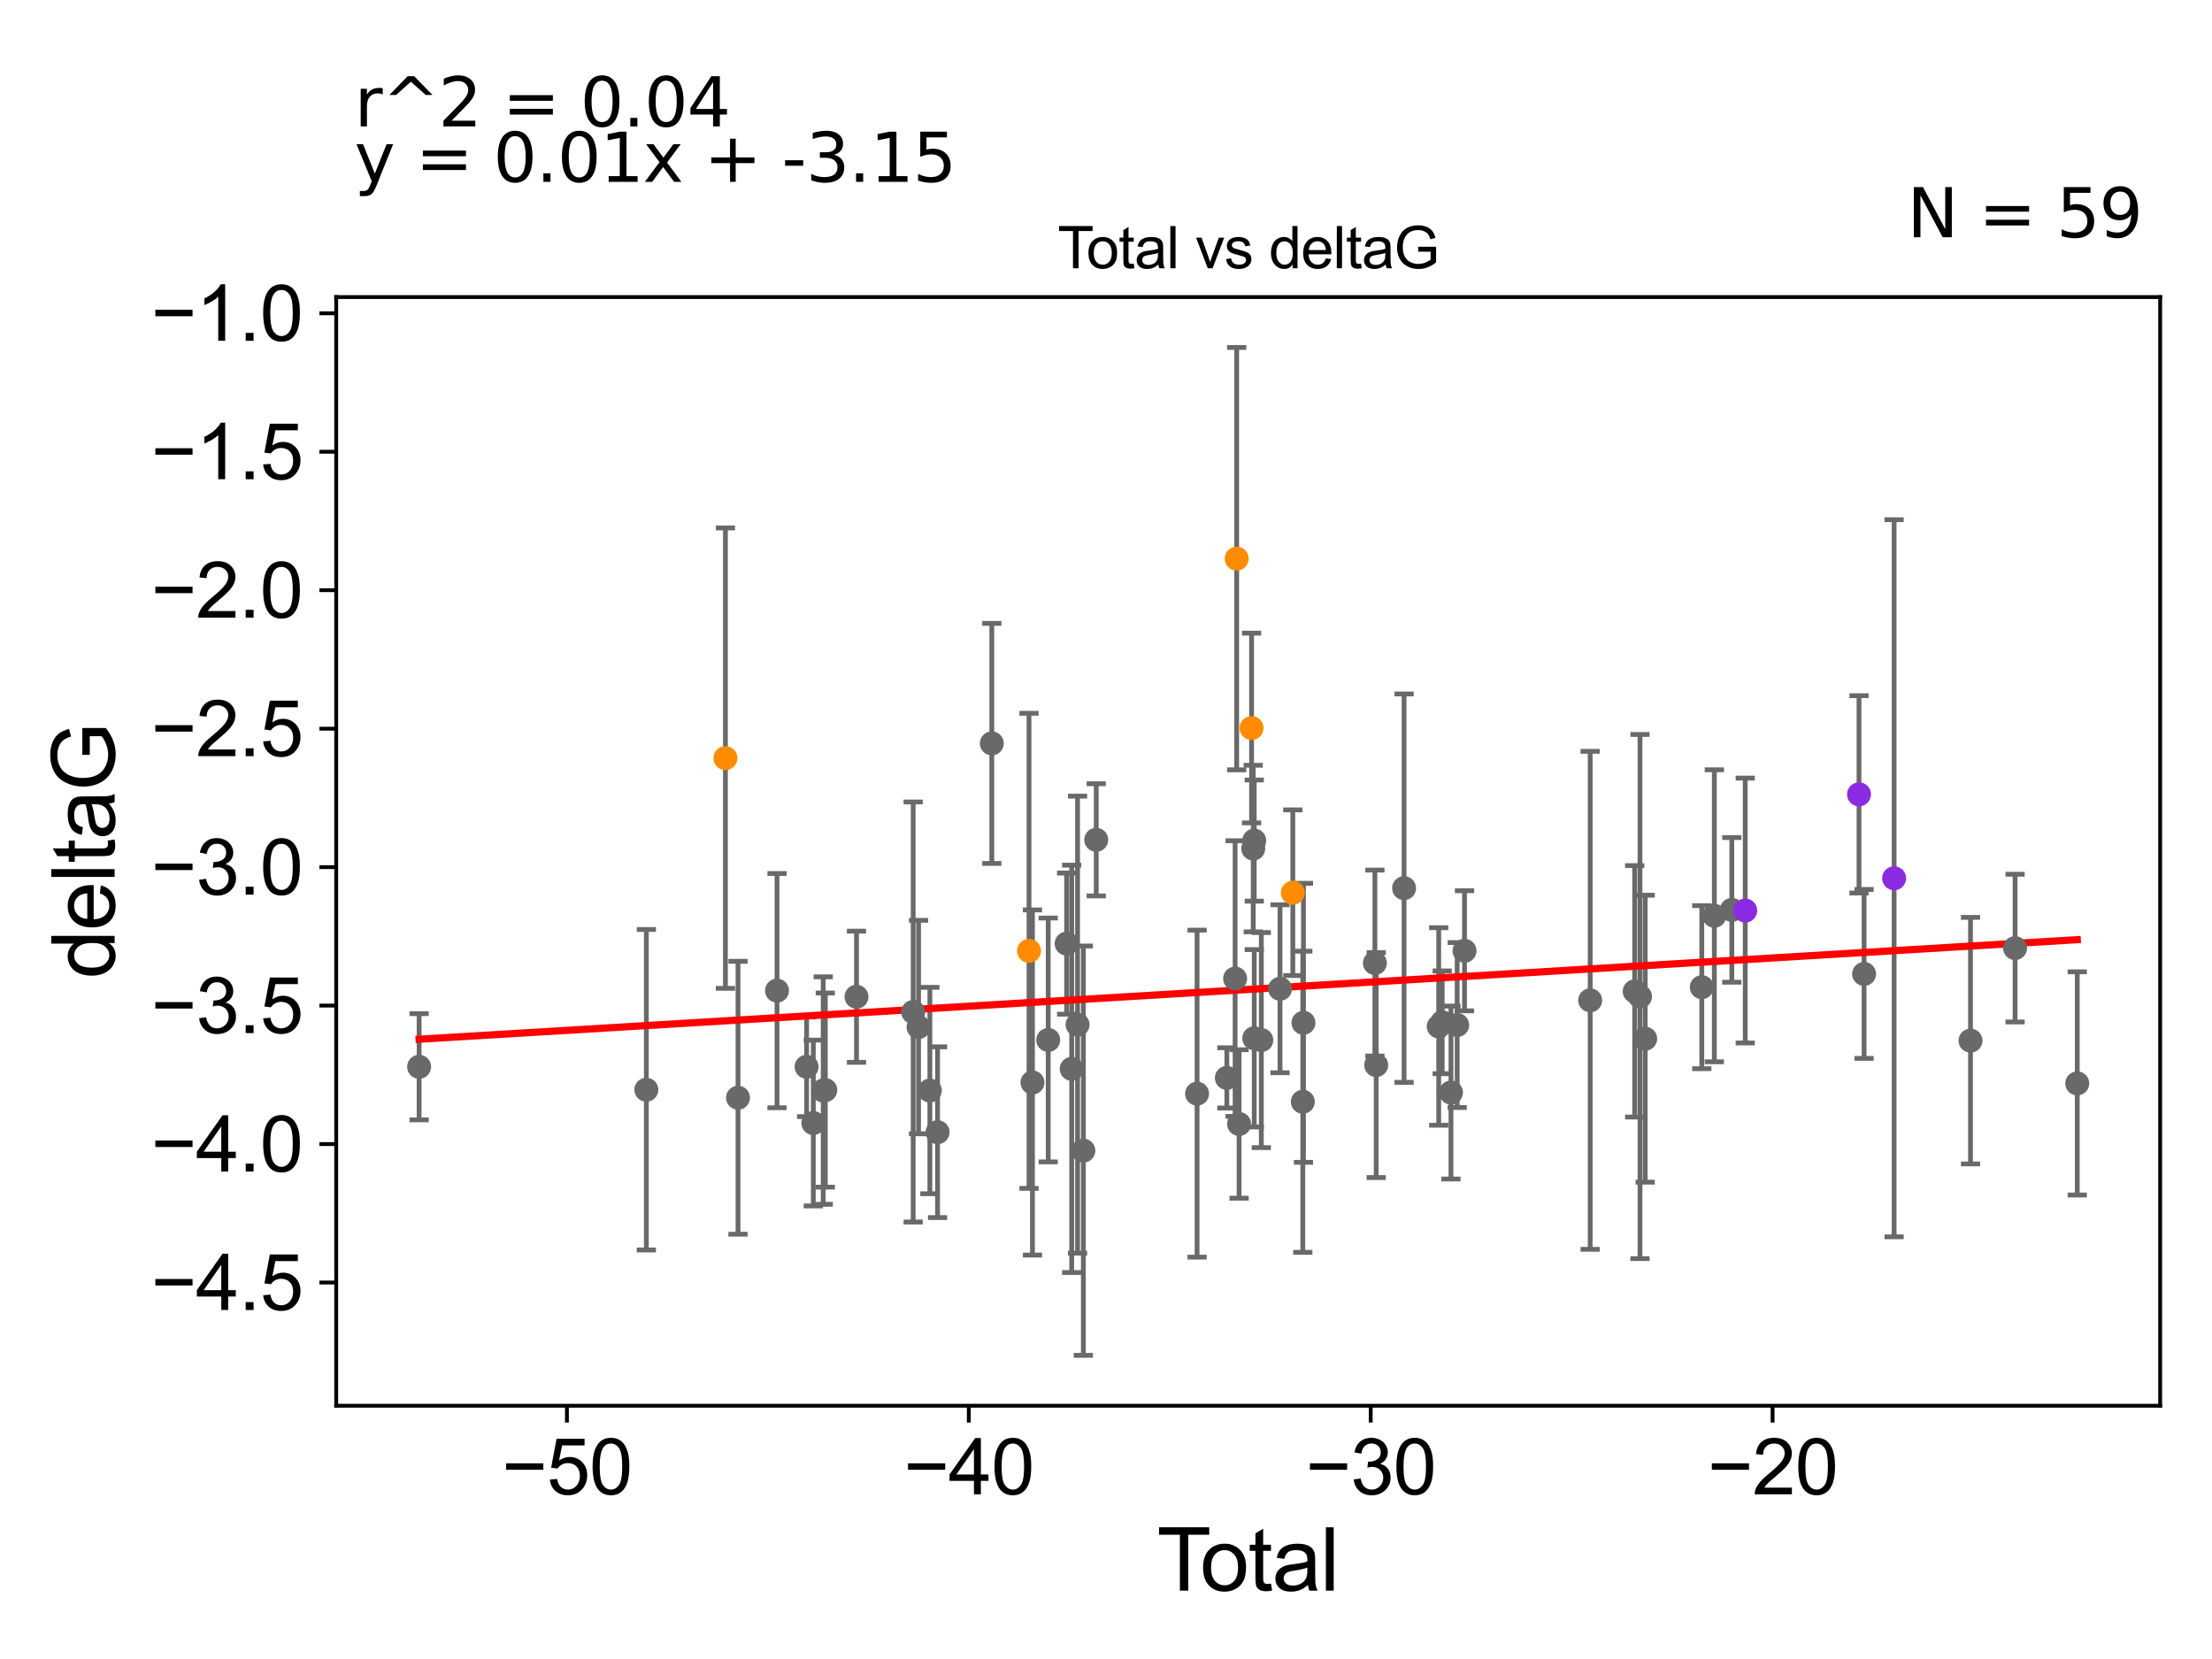 <?xml version="1.0" encoding="utf-8" standalone="no"?>
<!DOCTYPE svg PUBLIC "-//W3C//DTD SVG 1.1//EN"
  "http://www.w3.org/Graphics/SVG/1.1/DTD/svg11.dtd">
<svg xmlns:xlink="http://www.w3.org/1999/xlink" width="460.8pt" height="345.6pt" viewBox="0 0 460.8 345.6" xmlns="http://www.w3.org/2000/svg" version="1.1">
 <defs>
  <style type="text/css">*{stroke-linejoin: round; stroke-linecap: butt}</style>
 </defs>
 <g id="figure_1">
  <g id="patch_1">
   <path d="M 0 345.6 
L 460.8 345.6 
L 460.8 0 
L 0 0 
z
" style="fill: #ffffff"/>
  </g>
  <g id="axes_1">
   <g id="patch_2">
    <path d="M 70.04 292.84 
L 450 292.84 
L 450 61.886 
L 70.04 61.886 
z
" style="fill: #ffffff"/>
   </g>
   <g id="PathCollection_1">
    <defs>
     <path id="m61e6da2794" d="M 0 1.118 
C 0.297 1.118 0.581 1 0.791 0.791 
C 1 0.581 1.118 0.297 1.118 0 
C 1.118 -0.297 1 -0.581 0.791 -0.791 
C 0.581 -1 0.297 -1.118 0 -1.118 
C -0.297 -1.118 -0.581 -1 -0.791 -0.791 
C -1 -0.581 -1.118 -0.297 -1.118 0 
C -1.118 0.297 -1 0.581 -0.791 0.791 
C -0.581 1 -0.297 1.118 0 1.118 
z
" style="stroke: #696969"/>
    </defs>
    <g clip-path="url(#pc84682c849)">
     <use xlink:href="#m61e6da2794" x="87.311" y="222.23" style="fill: #696969; stroke: #696969"/>
     <use xlink:href="#m61e6da2794" x="134.645" y="227.013" style="fill: #696969; stroke: #696969"/>
     <use xlink:href="#m61e6da2794" x="153.741" y="228.68" style="fill: #696969; stroke: #696969"/>
     <use xlink:href="#m61e6da2794" x="161.864" y="206.364" style="fill: #696969; stroke: #696969"/>
     <use xlink:href="#m61e6da2794" x="168.031" y="222.23" style="fill: #696969; stroke: #696969"/>
     <use xlink:href="#m61e6da2794" x="169.427" y="233.946" style="fill: #696969; stroke: #696969"/>
     <use xlink:href="#m61e6da2794" x="171.492" y="227.182" style="fill: #696969; stroke: #696969"/>
     <use xlink:href="#m61e6da2794" x="171.927" y="227.083" style="fill: #696969; stroke: #696969"/>
     <use xlink:href="#m61e6da2794" x="178.423" y="207.639" style="fill: #696969; stroke: #696969"/>
     <use xlink:href="#m61e6da2794" x="190.231" y="210.815" style="fill: #696969; stroke: #696969"/>
     <use xlink:href="#m61e6da2794" x="191.352" y="213.958" style="fill: #696969; stroke: #696969"/>
     <use xlink:href="#m61e6da2794" x="193.707" y="227.18" style="fill: #696969; stroke: #696969"/>
     <use xlink:href="#m61e6da2794" x="195.312" y="235.858" style="fill: #696969; stroke: #696969"/>
     <use xlink:href="#m61e6da2794" x="206.614" y="154.862" style="fill: #696969; stroke: #696969"/>
     <use xlink:href="#m61e6da2794" x="215.082" y="225.502" style="fill: #696969; stroke: #696969"/>
     <use xlink:href="#m61e6da2794" x="218.362" y="216.645" style="fill: #696969; stroke: #696969"/>
     <use xlink:href="#m61e6da2794" x="222.2" y="196.576" style="fill: #696969; stroke: #696969"/>
     <use xlink:href="#m61e6da2794" x="223.255" y="222.662" style="fill: #696969; stroke: #696969"/>
     <use xlink:href="#m61e6da2794" x="224.475" y="213.45" style="fill: #696969; stroke: #696969"/>
     <use xlink:href="#m61e6da2794" x="225.682" y="239.706" style="fill: #696969; stroke: #696969"/>
     <use xlink:href="#m61e6da2794" x="228.366" y="174.947" style="fill: #696969; stroke: #696969"/>
     <use xlink:href="#m61e6da2794" x="249.372" y="227.828" style="fill: #696969; stroke: #696969"/>
     <use xlink:href="#m61e6da2794" x="255.575" y="224.542" style="fill: #696969; stroke: #696969"/>
     <use xlink:href="#m61e6da2794" x="257.296" y="203.85" style="fill: #696969; stroke: #696969"/>
     <use xlink:href="#m61e6da2794" x="258.125" y="234.144" style="fill: #696969; stroke: #696969"/>
     <use xlink:href="#m61e6da2794" x="261.071" y="176.77" style="fill: #696969; stroke: #696969"/>
     <use xlink:href="#m61e6da2794" x="261.281" y="175.106" style="fill: #696969; stroke: #696969"/>
     <use xlink:href="#m61e6da2794" x="261.283" y="216.289" style="fill: #696969; stroke: #696969"/>
     <use xlink:href="#m61e6da2794" x="262.754" y="216.666" style="fill: #696969; stroke: #696969"/>
     <use xlink:href="#m61e6da2794" x="266.652" y="205.98" style="fill: #696969; stroke: #696969"/>
     <use xlink:href="#m61e6da2794" x="271.399" y="229.517" style="fill: #696969; stroke: #696969"/>
     <use xlink:href="#m61e6da2794" x="271.533" y="213.066" style="fill: #696969; stroke: #696969"/>
     <use xlink:href="#m61e6da2794" x="286.417" y="200.624" style="fill: #696969; stroke: #696969"/>
     <use xlink:href="#m61e6da2794" x="286.689" y="221.879" style="fill: #696969; stroke: #696969"/>
     <use xlink:href="#m61e6da2794" x="292.494" y="185.015" style="fill: #696969; stroke: #696969"/>
     <use xlink:href="#m61e6da2794" x="299.712" y="213.834" style="fill: #696969; stroke: #696969"/>
     <use xlink:href="#m61e6da2794" x="300.436" y="212.966" style="fill: #696969; stroke: #696969"/>
     <use xlink:href="#m61e6da2794" x="302.265" y="227.594" style="fill: #696969; stroke: #696969"/>
     <use xlink:href="#m61e6da2794" x="303.558" y="213.535" style="fill: #696969; stroke: #696969"/>
     <use xlink:href="#m61e6da2794" x="305.087" y="198.066" style="fill: #696969; stroke: #696969"/>
     <use xlink:href="#m61e6da2794" x="331.262" y="208.387" style="fill: #696969; stroke: #696969"/>
     <use xlink:href="#m61e6da2794" x="340.535" y="206.515" style="fill: #696969; stroke: #696969"/>
     <use xlink:href="#m61e6da2794" x="341.641" y="207.599" style="fill: #696969; stroke: #696969"/>
     <use xlink:href="#m61e6da2794" x="342.724" y="216.379" style="fill: #696969; stroke: #696969"/>
     <use xlink:href="#m61e6da2794" x="354.516" y="205.646" style="fill: #696969; stroke: #696969"/>
     <use xlink:href="#m61e6da2794" x="357.127" y="190.779" style="fill: #696969; stroke: #696969"/>
     <use xlink:href="#m61e6da2794" x="360.767" y="189.55" style="fill: #696969; stroke: #696969"/>
     <use xlink:href="#m61e6da2794" x="388.325" y="202.887" style="fill: #696969; stroke: #696969"/>
     <use xlink:href="#m61e6da2794" x="410.493" y="216.784" style="fill: #696969; stroke: #696969"/>
     <use xlink:href="#m61e6da2794" x="419.777" y="197.507" style="fill: #696969; stroke: #696969"/>
     <use xlink:href="#m61e6da2794" x="432.729" y="225.693" style="fill: #696969; stroke: #696969"/>
    </g>
   </g>
   <g id="PathCollection_2">
    <defs>
     <path id="m061c1ba64b" d="M 0 1.118 
C 0.297 1.118 0.581 1 0.791 0.791 
C 1 0.581 1.118 0.297 1.118 0 
C 1.118 -0.297 1 -0.581 0.791 -0.791 
C 0.581 -1 0.297 -1.118 0 -1.118 
C -0.297 -1.118 -0.581 -1 -0.791 -0.791 
C -1 -0.581 -1.118 -0.297 -1.118 0 
C -1.118 0.297 -1 0.581 -0.791 0.791 
C -0.581 1 -0.297 1.118 0 1.118 
z
" style="stroke: #ff8c00"/>
    </defs>
    <g clip-path="url(#pc84682c849)">
     <use xlink:href="#m061c1ba64b" x="151.12" y="157.937" style="fill: #ff8c00; stroke: #ff8c00"/>
     <use xlink:href="#m061c1ba64b" x="214.362" y="198.077" style="fill: #ff8c00; stroke: #ff8c00"/>
     <use xlink:href="#m061c1ba64b" x="257.625" y="116.377" style="fill: #ff8c00; stroke: #ff8c00"/>
     <use xlink:href="#m061c1ba64b" x="260.727" y="151.665" style="fill: #ff8c00; stroke: #ff8c00"/>
     <use xlink:href="#m061c1ba64b" x="269.319" y="185.972" style="fill: #ff8c00; stroke: #ff8c00"/>
    </g>
   </g>
   <g id="PathCollection_3">
    <defs>
     <path id="mcb148c467d" d="M 0 1.118 
C 0.297 1.118 0.581 1 0.791 0.791 
C 1 0.581 1.118 0.297 1.118 0 
C 1.118 -0.297 1 -0.581 0.791 -0.791 
C 0.581 -1 0.297 -1.118 0 -1.118 
C -0.297 -1.118 -0.581 -1 -0.791 -0.791 
C -1 -0.581 -1.118 -0.297 -1.118 0 
C -1.118 0.297 -1 0.581 -0.791 0.791 
C -0.581 1 -0.297 1.118 0 1.118 
z
" style="stroke: #8a2be2"/>
    </defs>
    <g clip-path="url(#pc84682c849)">
     <use xlink:href="#mcb148c467d" x="363.563" y="189.68" style="fill: #8a2be2; stroke: #8a2be2"/>
     <use xlink:href="#mcb148c467d" x="387.267" y="165.478" style="fill: #8a2be2; stroke: #8a2be2"/>
     <use xlink:href="#mcb148c467d" x="394.579" y="182.959" style="fill: #8a2be2; stroke: #8a2be2"/>
    </g>
   </g>
   <g id="matplotlib.axis_1">
    <g id="xtick_1">
     <g id="line2d_1">
      <defs>
       <path id="me58671b779" d="M 0 0 
L 0 3.5 
" style="stroke: #000000; stroke-width: 0.8"/>
      </defs>
      <g>
       <use xlink:href="#me58671b779" x="118.099" y="292.84" style="stroke: #000000; stroke-width: 0.8"/>
      </g>
     </g>
     <g id="text_1">
      <!-- −50 -->
      <g transform="translate(104.529 311.293)scale(0.16 -0.16)">
       <defs>
        <path id="ArialMT-2212" d="M 3381 1997 
L 356 1997 
L 356 2522 
L 3381 2522 
L 3381 1997 
z
" transform="scale(0.016)"/>
        <path id="ArialMT-35" d="M 266 1200 
L 856 1250 
Q 922 819 1161 601 
Q 1400 384 1738 384 
Q 2144 384 2425 690 
Q 2706 997 2706 1503 
Q 2706 1984 2436 2262 
Q 2166 2541 1728 2541 
Q 1456 2541 1237 2417 
Q 1019 2294 894 2097 
L 366 2166 
L 809 4519 
L 3088 4519 
L 3088 3981 
L 1259 3981 
L 1013 2750 
Q 1425 3038 1878 3038 
Q 2478 3038 2890 2622 
Q 3303 2206 3303 1553 
Q 3303 931 2941 478 
Q 2500 -78 1738 -78 
Q 1113 -78 717 272 
Q 322 622 266 1200 
z
" transform="scale(0.016)"/>
        <path id="ArialMT-30" d="M 266 2259 
Q 266 3072 433 3567 
Q 600 4063 929 4331 
Q 1259 4600 1759 4600 
Q 2128 4600 2406 4451 
Q 2684 4303 2865 4023 
Q 3047 3744 3150 3342 
Q 3253 2941 3253 2259 
Q 3253 1453 3087 958 
Q 2922 463 2592 192 
Q 2263 -78 1759 -78 
Q 1097 -78 719 397 
Q 266 969 266 2259 
z
M 844 2259 
Q 844 1131 1108 757 
Q 1372 384 1759 384 
Q 2147 384 2411 759 
Q 2675 1134 2675 2259 
Q 2675 3391 2411 3762 
Q 2147 4134 1753 4134 
Q 1366 4134 1134 3806 
Q 844 3388 844 2259 
z
" transform="scale(0.016)"/>
       </defs>
       <use xlink:href="#ArialMT-2212"/>
       <use xlink:href="#ArialMT-35" x="58.398"/>
       <use xlink:href="#ArialMT-30" x="114.014"/>
      </g>
     </g>
    </g>
    <g id="xtick_2">
     <g id="line2d_2">
      <g>
       <use xlink:href="#me58671b779" x="201.821" y="292.84" style="stroke: #000000; stroke-width: 0.8"/>
      </g>
     </g>
     <g id="text_2">
      <!-- −40 -->
      <g transform="translate(188.251 311.293)scale(0.16 -0.16)">
       <defs>
        <path id="ArialMT-34" d="M 2069 0 
L 2069 1097 
L 81 1097 
L 81 1613 
L 2172 4581 
L 2631 4581 
L 2631 1613 
L 3250 1613 
L 3250 1097 
L 2631 1097 
L 2631 0 
L 2069 0 
z
M 2069 1613 
L 2069 3678 
L 634 1613 
L 2069 1613 
z
" transform="scale(0.016)"/>
       </defs>
       <use xlink:href="#ArialMT-2212"/>
       <use xlink:href="#ArialMT-34" x="58.398"/>
       <use xlink:href="#ArialMT-30" x="114.014"/>
      </g>
     </g>
    </g>
    <g id="xtick_3">
     <g id="line2d_3">
      <g>
       <use xlink:href="#me58671b779" x="285.543" y="292.84" style="stroke: #000000; stroke-width: 0.8"/>
      </g>
     </g>
     <g id="text_3">
      <!-- −30 -->
      <g transform="translate(271.973 311.293)scale(0.16 -0.16)">
       <defs>
        <path id="ArialMT-33" d="M 269 1209 
L 831 1284 
Q 928 806 1161 595 
Q 1394 384 1728 384 
Q 2125 384 2398 659 
Q 2672 934 2672 1341 
Q 2672 1728 2419 1979 
Q 2166 2231 1775 2231 
Q 1616 2231 1378 2169 
L 1441 2663 
Q 1497 2656 1531 2656 
Q 1891 2656 2178 2843 
Q 2466 3031 2466 3422 
Q 2466 3731 2256 3934 
Q 2047 4138 1716 4138 
Q 1388 4138 1169 3931 
Q 950 3725 888 3313 
L 325 3413 
Q 428 3978 793 4289 
Q 1159 4600 1703 4600 
Q 2078 4600 2393 4439 
Q 2709 4278 2876 4000 
Q 3044 3722 3044 3409 
Q 3044 3113 2884 2869 
Q 2725 2625 2413 2481 
Q 2819 2388 3044 2092 
Q 3269 1797 3269 1353 
Q 3269 753 2831 336 
Q 2394 -81 1725 -81 
Q 1122 -81 723 278 
Q 325 638 269 1209 
z
" transform="scale(0.016)"/>
       </defs>
       <use xlink:href="#ArialMT-2212"/>
       <use xlink:href="#ArialMT-33" x="58.398"/>
       <use xlink:href="#ArialMT-30" x="114.014"/>
      </g>
     </g>
    </g>
    <g id="xtick_4">
     <g id="line2d_4">
      <g>
       <use xlink:href="#me58671b779" x="369.264" y="292.84" style="stroke: #000000; stroke-width: 0.8"/>
      </g>
     </g>
     <g id="text_4">
      <!-- −20 -->
      <g transform="translate(355.694 311.293)scale(0.16 -0.16)">
       <defs>
        <path id="ArialMT-32" d="M 3222 541 
L 3222 0 
L 194 0 
Q 188 203 259 391 
Q 375 700 629 1000 
Q 884 1300 1366 1694 
Q 2113 2306 2375 2664 
Q 2638 3022 2638 3341 
Q 2638 3675 2398 3904 
Q 2159 4134 1775 4134 
Q 1369 4134 1125 3890 
Q 881 3647 878 3216 
L 300 3275 
Q 359 3922 746 4261 
Q 1134 4600 1788 4600 
Q 2447 4600 2831 4234 
Q 3216 3869 3216 3328 
Q 3216 3053 3103 2787 
Q 2991 2522 2730 2228 
Q 2469 1934 1863 1422 
Q 1356 997 1212 845 
Q 1069 694 975 541 
L 3222 541 
z
" transform="scale(0.016)"/>
       </defs>
       <use xlink:href="#ArialMT-2212"/>
       <use xlink:href="#ArialMT-32" x="58.398"/>
       <use xlink:href="#ArialMT-30" x="114.014"/>
      </g>
     </g>
    </g>
    <g id="text_5">
     <!-- Total -->
     <g transform="translate(241.015 331.357)scale(0.18 -0.18)">
      <defs>
       <path id="ArialMT-54" d="M 1659 0 
L 1659 4041 
L 150 4041 
L 150 4581 
L 3781 4581 
L 3781 4041 
L 2266 4041 
L 2266 0 
L 1659 0 
z
" transform="scale(0.016)"/>
       <path id="ArialMT-6f" d="M 213 1659 
Q 213 2581 725 3025 
Q 1153 3394 1769 3394 
Q 2453 3394 2887 2945 
Q 3322 2497 3322 1706 
Q 3322 1066 3130 698 
Q 2938 331 2570 128 
Q 2203 -75 1769 -75 
Q 1072 -75 642 372 
Q 213 819 213 1659 
z
M 791 1659 
Q 791 1022 1069 705 
Q 1347 388 1769 388 
Q 2188 388 2466 706 
Q 2744 1025 2744 1678 
Q 2744 2294 2464 2611 
Q 2184 2928 1769 2928 
Q 1347 2928 1069 2612 
Q 791 2297 791 1659 
z
" transform="scale(0.016)"/>
       <path id="ArialMT-74" d="M 1650 503 
L 1731 6 
Q 1494 -44 1306 -44 
Q 1000 -44 831 53 
Q 663 150 594 308 
Q 525 466 525 972 
L 525 2881 
L 113 2881 
L 113 3319 
L 525 3319 
L 525 4141 
L 1084 4478 
L 1084 3319 
L 1650 3319 
L 1650 2881 
L 1084 2881 
L 1084 941 
Q 1084 700 1114 631 
Q 1144 563 1211 522 
Q 1278 481 1403 481 
Q 1497 481 1650 503 
z
" transform="scale(0.016)"/>
       <path id="ArialMT-61" d="M 2588 409 
Q 2275 144 1986 34 
Q 1697 -75 1366 -75 
Q 819 -75 525 192 
Q 231 459 231 875 
Q 231 1119 342 1320 
Q 453 1522 633 1644 
Q 813 1766 1038 1828 
Q 1203 1872 1538 1913 
Q 2219 1994 2541 2106 
Q 2544 2222 2544 2253 
Q 2544 2597 2384 2738 
Q 2169 2928 1744 2928 
Q 1347 2928 1158 2789 
Q 969 2650 878 2297 
L 328 2372 
Q 403 2725 575 2942 
Q 747 3159 1072 3276 
Q 1397 3394 1825 3394 
Q 2250 3394 2515 3294 
Q 2781 3194 2906 3042 
Q 3031 2891 3081 2659 
Q 3109 2516 3109 2141 
L 3109 1391 
Q 3109 606 3145 398 
Q 3181 191 3288 0 
L 2700 0 
Q 2613 175 2588 409 
z
M 2541 1666 
Q 2234 1541 1622 1453 
Q 1275 1403 1131 1340 
Q 988 1278 909 1158 
Q 831 1038 831 891 
Q 831 666 1001 516 
Q 1172 366 1500 366 
Q 1825 366 2078 508 
Q 2331 650 2450 897 
Q 2541 1088 2541 1459 
L 2541 1666 
z
" transform="scale(0.016)"/>
       <path id="ArialMT-6c" d="M 409 0 
L 409 4581 
L 972 4581 
L 972 0 
L 409 0 
z
" transform="scale(0.016)"/>
      </defs>
      <use xlink:href="#ArialMT-54"/>
      <use xlink:href="#ArialMT-6f" x="49.959"/>
      <use xlink:href="#ArialMT-74" x="105.574"/>
      <use xlink:href="#ArialMT-61" x="133.357"/>
      <use xlink:href="#ArialMT-6c" x="188.973"/>
     </g>
    </g>
   </g>
   <g id="matplotlib.axis_2">
    <g id="ytick_1">
     <g id="line2d_5">
      <defs>
       <path id="m575b01d6ae" d="M 0 0 
L -3.5 0 
" style="stroke: #000000; stroke-width: 0.8"/>
      </defs>
      <g>
       <use xlink:href="#m575b01d6ae" x="70.04" y="267.171" style="stroke: #000000; stroke-width: 0.8"/>
      </g>
     </g>
     <g id="text_6">
      <!-- −4.5 -->
      <g transform="translate(31.455 272.897)scale(0.16 -0.16)">
       <defs>
        <path id="ArialMT-2e" d="M 581 0 
L 581 641 
L 1222 641 
L 1222 0 
L 581 0 
z
" transform="scale(0.016)"/>
       </defs>
       <use xlink:href="#ArialMT-2212"/>
       <use xlink:href="#ArialMT-34" x="58.398"/>
       <use xlink:href="#ArialMT-2e" x="114.014"/>
       <use xlink:href="#ArialMT-35" x="141.797"/>
      </g>
     </g>
    </g>
    <g id="ytick_2">
     <g id="line2d_6">
      <g>
       <use xlink:href="#m575b01d6ae" x="70.04" y="238.327" style="stroke: #000000; stroke-width: 0.8"/>
      </g>
     </g>
     <g id="text_7">
      <!-- −4.0 -->
      <g transform="translate(31.455 244.053)scale(0.16 -0.16)">
       <use xlink:href="#ArialMT-2212"/>
       <use xlink:href="#ArialMT-34" x="58.398"/>
       <use xlink:href="#ArialMT-2e" x="114.014"/>
       <use xlink:href="#ArialMT-30" x="141.797"/>
      </g>
     </g>
    </g>
    <g id="ytick_3">
     <g id="line2d_7">
      <g>
       <use xlink:href="#m575b01d6ae" x="70.04" y="209.483" style="stroke: #000000; stroke-width: 0.8"/>
      </g>
     </g>
     <g id="text_8">
      <!-- −3.5 -->
      <g transform="translate(31.455 215.209)scale(0.16 -0.16)">
       <use xlink:href="#ArialMT-2212"/>
       <use xlink:href="#ArialMT-33" x="58.398"/>
       <use xlink:href="#ArialMT-2e" x="114.014"/>
       <use xlink:href="#ArialMT-35" x="141.797"/>
      </g>
     </g>
    </g>
    <g id="ytick_4">
     <g id="line2d_8">
      <g>
       <use xlink:href="#m575b01d6ae" x="70.04" y="180.639" style="stroke: #000000; stroke-width: 0.8"/>
      </g>
     </g>
     <g id="text_9">
      <!-- −3.0 -->
      <g transform="translate(31.455 186.365)scale(0.16 -0.16)">
       <use xlink:href="#ArialMT-2212"/>
       <use xlink:href="#ArialMT-33" x="58.398"/>
       <use xlink:href="#ArialMT-2e" x="114.014"/>
       <use xlink:href="#ArialMT-30" x="141.797"/>
      </g>
     </g>
    </g>
    <g id="ytick_5">
     <g id="line2d_9">
      <g>
       <use xlink:href="#m575b01d6ae" x="70.04" y="151.795" style="stroke: #000000; stroke-width: 0.8"/>
      </g>
     </g>
     <g id="text_10">
      <!-- −2.5 -->
      <g transform="translate(31.455 157.521)scale(0.16 -0.16)">
       <use xlink:href="#ArialMT-2212"/>
       <use xlink:href="#ArialMT-32" x="58.398"/>
       <use xlink:href="#ArialMT-2e" x="114.014"/>
       <use xlink:href="#ArialMT-35" x="141.797"/>
      </g>
     </g>
    </g>
    <g id="ytick_6">
     <g id="line2d_10">
      <g>
       <use xlink:href="#m575b01d6ae" x="70.04" y="122.951" style="stroke: #000000; stroke-width: 0.8"/>
      </g>
     </g>
     <g id="text_11">
      <!-- −2.0 -->
      <g transform="translate(31.455 128.677)scale(0.16 -0.16)">
       <use xlink:href="#ArialMT-2212"/>
       <use xlink:href="#ArialMT-32" x="58.398"/>
       <use xlink:href="#ArialMT-2e" x="114.014"/>
       <use xlink:href="#ArialMT-30" x="141.797"/>
      </g>
     </g>
    </g>
    <g id="ytick_7">
     <g id="line2d_11">
      <g>
       <use xlink:href="#m575b01d6ae" x="70.04" y="94.107" style="stroke: #000000; stroke-width: 0.8"/>
      </g>
     </g>
     <g id="text_12">
      <!-- −1.5 -->
      <g transform="translate(31.455 99.833)scale(0.16 -0.16)">
       <defs>
        <path id="ArialMT-31" d="M 2384 0 
L 1822 0 
L 1822 3584 
Q 1619 3391 1289 3197 
Q 959 3003 697 2906 
L 697 3450 
Q 1169 3672 1522 3987 
Q 1875 4303 2022 4600 
L 2384 4600 
L 2384 0 
z
" transform="scale(0.016)"/>
       </defs>
       <use xlink:href="#ArialMT-2212"/>
       <use xlink:href="#ArialMT-31" x="58.398"/>
       <use xlink:href="#ArialMT-2e" x="114.014"/>
       <use xlink:href="#ArialMT-35" x="141.797"/>
      </g>
     </g>
    </g>
    <g id="ytick_8">
     <g id="line2d_12">
      <g>
       <use xlink:href="#m575b01d6ae" x="70.04" y="65.263" style="stroke: #000000; stroke-width: 0.8"/>
      </g>
     </g>
     <g id="text_13">
      <!-- −1.0 -->
      <g transform="translate(31.455 70.989)scale(0.16 -0.16)">
       <use xlink:href="#ArialMT-2212"/>
       <use xlink:href="#ArialMT-31" x="58.398"/>
       <use xlink:href="#ArialMT-2e" x="114.014"/>
       <use xlink:href="#ArialMT-30" x="141.797"/>
      </g>
     </g>
    </g>
    <g id="text_14">
     <!-- deltaG -->
     <g transform="translate(23.878 203.878)rotate(-90)scale(0.18 -0.18)">
      <defs>
       <path id="ArialMT-64" d="M 2575 0 
L 2575 419 
Q 2259 -75 1647 -75 
Q 1250 -75 917 144 
Q 584 363 401 755 
Q 219 1147 219 1656 
Q 219 2153 384 2558 
Q 550 2963 881 3178 
Q 1213 3394 1622 3394 
Q 1922 3394 2156 3267 
Q 2391 3141 2538 2938 
L 2538 4581 
L 3097 4581 
L 3097 0 
L 2575 0 
z
M 797 1656 
Q 797 1019 1065 703 
Q 1334 388 1700 388 
Q 2069 388 2326 689 
Q 2584 991 2584 1609 
Q 2584 2291 2321 2609 
Q 2059 2928 1675 2928 
Q 1300 2928 1048 2622 
Q 797 2316 797 1656 
z
" transform="scale(0.016)"/>
       <path id="ArialMT-65" d="M 2694 1069 
L 3275 997 
Q 3138 488 2766 206 
Q 2394 -75 1816 -75 
Q 1088 -75 661 373 
Q 234 822 234 1631 
Q 234 2469 665 2931 
Q 1097 3394 1784 3394 
Q 2450 3394 2872 2941 
Q 3294 2488 3294 1666 
Q 3294 1616 3291 1516 
L 816 1516 
Q 847 969 1125 678 
Q 1403 388 1819 388 
Q 2128 388 2347 550 
Q 2566 713 2694 1069 
z
M 847 1978 
L 2700 1978 
Q 2663 2397 2488 2606 
Q 2219 2931 1791 2931 
Q 1403 2931 1139 2672 
Q 875 2413 847 1978 
z
" transform="scale(0.016)"/>
       <path id="ArialMT-47" d="M 2638 1797 
L 2638 2334 
L 4578 2338 
L 4578 638 
Q 4131 281 3656 101 
Q 3181 -78 2681 -78 
Q 2006 -78 1454 211 
Q 903 500 622 1047 
Q 341 1594 341 2269 
Q 341 2938 620 3517 
Q 900 4097 1425 4378 
Q 1950 4659 2634 4659 
Q 3131 4659 3532 4498 
Q 3934 4338 4162 4050 
Q 4391 3763 4509 3300 
L 3963 3150 
Q 3859 3500 3706 3700 
Q 3553 3900 3268 4020 
Q 2984 4141 2638 4141 
Q 2222 4141 1919 4014 
Q 1616 3888 1430 3681 
Q 1244 3475 1141 3228 
Q 966 2803 966 2306 
Q 966 1694 1177 1281 
Q 1388 869 1791 669 
Q 2194 469 2647 469 
Q 3041 469 3416 620 
Q 3791 772 3984 944 
L 3984 1797 
L 2638 1797 
z
" transform="scale(0.016)"/>
      </defs>
      <use xlink:href="#ArialMT-64"/>
      <use xlink:href="#ArialMT-65" x="55.615"/>
      <use xlink:href="#ArialMT-6c" x="111.23"/>
      <use xlink:href="#ArialMT-74" x="133.447"/>
      <use xlink:href="#ArialMT-61" x="161.23"/>
      <use xlink:href="#ArialMT-47" x="216.846"/>
     </g>
    </g>
   </g>
   <g id="LineCollection_1">
    <path d="M 87.311 233.297 
L 87.311 211.164 
" clip-path="url(#pc84682c849)" style="fill: none; stroke: #696969"/>
    <path d="M 134.645 260.393 
L 134.645 193.632 
" clip-path="url(#pc84682c849)" style="fill: none; stroke: #696969"/>
    <path d="M 153.741 257.105 
L 153.741 200.256 
" clip-path="url(#pc84682c849)" style="fill: none; stroke: #696969"/>
    <path d="M 161.864 230.76 
L 161.864 181.969 
" clip-path="url(#pc84682c849)" style="fill: none; stroke: #696969"/>
    <path d="M 168.031 232.607 
L 168.031 211.852 
" clip-path="url(#pc84682c849)" style="fill: none; stroke: #696969"/>
    <path d="M 169.427 251.216 
L 169.427 216.677 
" clip-path="url(#pc84682c849)" style="fill: none; stroke: #696969"/>
    <path d="M 171.492 250.875 
L 171.492 203.49 
" clip-path="url(#pc84682c849)" style="fill: none; stroke: #696969"/>
    <path d="M 171.927 247.302 
L 171.927 206.864 
" clip-path="url(#pc84682c849)" style="fill: none; stroke: #696969"/>
    <path d="M 178.423 221.304 
L 178.423 193.974 
" clip-path="url(#pc84682c849)" style="fill: none; stroke: #696969"/>
    <path d="M 190.231 254.571 
L 190.231 167.059 
" clip-path="url(#pc84682c849)" style="fill: none; stroke: #696969"/>
    <path d="M 191.352 236.189 
L 191.352 191.726 
" clip-path="url(#pc84682c849)" style="fill: none; stroke: #696969"/>
    <path d="M 193.707 248.677 
L 193.707 205.682 
" clip-path="url(#pc84682c849)" style="fill: none; stroke: #696969"/>
    <path d="M 195.312 253.641 
L 195.312 218.076 
" clip-path="url(#pc84682c849)" style="fill: none; stroke: #696969"/>
    <path d="M 206.614 179.863 
L 206.614 129.861 
" clip-path="url(#pc84682c849)" style="fill: none; stroke: #696969"/>
    <path d="M 215.082 261.45 
L 215.082 189.554 
" clip-path="url(#pc84682c849)" style="fill: none; stroke: #696969"/>
    <path d="M 218.362 242.042 
L 218.362 191.247 
" clip-path="url(#pc84682c849)" style="fill: none; stroke: #696969"/>
    <path d="M 222.2 211.276 
L 222.2 181.876 
" clip-path="url(#pc84682c849)" style="fill: none; stroke: #696969"/>
    <path d="M 223.255 265.094 
L 223.255 180.229 
" clip-path="url(#pc84682c849)" style="fill: none; stroke: #696969"/>
    <path d="M 224.475 261.052 
L 224.475 165.849 
" clip-path="url(#pc84682c849)" style="fill: none; stroke: #696969"/>
    <path d="M 225.682 282.342 
L 225.682 197.07 
" clip-path="url(#pc84682c849)" style="fill: none; stroke: #696969"/>
    <path d="M 228.366 186.633 
L 228.366 163.261 
" clip-path="url(#pc84682c849)" style="fill: none; stroke: #696969"/>
    <path d="M 249.372 261.89 
L 249.372 193.767 
" clip-path="url(#pc84682c849)" style="fill: none; stroke: #696969"/>
    <path d="M 255.575 230.817 
L 255.575 218.268 
" clip-path="url(#pc84682c849)" style="fill: none; stroke: #696969"/>
    <path d="M 257.296 232.56 
L 257.296 175.139 
" clip-path="url(#pc84682c849)" style="fill: none; stroke: #696969"/>
    <path d="M 258.125 249.605 
L 258.125 218.683 
" clip-path="url(#pc84682c849)" style="fill: none; stroke: #696969"/>
    <path d="M 261.071 194.119 
L 261.071 159.421 
" clip-path="url(#pc84682c849)" style="fill: none; stroke: #696969"/>
    <path d="M 261.281 187.724 
L 261.281 162.489 
" clip-path="url(#pc84682c849)" style="fill: none; stroke: #696969"/>
    <path d="M 261.283 234.765 
L 261.283 197.814 
" clip-path="url(#pc84682c849)" style="fill: none; stroke: #696969"/>
    <path d="M 262.754 239.069 
L 262.754 194.263 
" clip-path="url(#pc84682c849)" style="fill: none; stroke: #696969"/>
    <path d="M 266.652 223.478 
L 266.652 188.483 
" clip-path="url(#pc84682c849)" style="fill: none; stroke: #696969"/>
    <path d="M 271.399 260.886 
L 271.399 198.148 
" clip-path="url(#pc84682c849)" style="fill: none; stroke: #696969"/>
    <path d="M 271.533 242.127 
L 271.533 184.005 
" clip-path="url(#pc84682c849)" style="fill: none; stroke: #696969"/>
    <path d="M 286.417 219.992 
L 286.417 181.257 
" clip-path="url(#pc84682c849)" style="fill: none; stroke: #696969"/>
    <path d="M 286.689 245.306 
L 286.689 198.451 
" clip-path="url(#pc84682c849)" style="fill: none; stroke: #696969"/>
    <path d="M 292.494 225.471 
L 292.494 144.56 
" clip-path="url(#pc84682c849)" style="fill: none; stroke: #696969"/>
    <path d="M 299.712 234.411 
L 299.712 193.257 
" clip-path="url(#pc84682c849)" style="fill: none; stroke: #696969"/>
    <path d="M 300.436 223.673 
L 300.436 202.26 
" clip-path="url(#pc84682c849)" style="fill: none; stroke: #696969"/>
    <path d="M 302.265 245.605 
L 302.265 209.583 
" clip-path="url(#pc84682c849)" style="fill: none; stroke: #696969"/>
    <path d="M 303.558 230.71 
L 303.558 196.359 
" clip-path="url(#pc84682c849)" style="fill: none; stroke: #696969"/>
    <path d="M 305.087 210.576 
L 305.087 185.555 
" clip-path="url(#pc84682c849)" style="fill: none; stroke: #696969"/>
    <path d="M 331.262 260.254 
L 331.262 156.521 
" clip-path="url(#pc84682c849)" style="fill: none; stroke: #696969"/>
    <path d="M 340.535 232.706 
L 340.535 180.324 
" clip-path="url(#pc84682c849)" style="fill: none; stroke: #696969"/>
    <path d="M 341.641 262.195 
L 341.641 153.003 
" clip-path="url(#pc84682c849)" style="fill: none; stroke: #696969"/>
    <path d="M 342.724 246.262 
L 342.724 186.496 
" clip-path="url(#pc84682c849)" style="fill: none; stroke: #696969"/>
    <path d="M 354.516 222.625 
L 354.516 188.667 
" clip-path="url(#pc84682c849)" style="fill: none; stroke: #696969"/>
    <path d="M 357.127 221.191 
L 357.127 160.367 
" clip-path="url(#pc84682c849)" style="fill: none; stroke: #696969"/>
    <path d="M 360.767 204.616 
L 360.767 174.483 
" clip-path="url(#pc84682c849)" style="fill: none; stroke: #696969"/>
    <path d="M 388.325 220.48 
L 388.325 185.293 
" clip-path="url(#pc84682c849)" style="fill: none; stroke: #696969"/>
    <path d="M 410.493 242.461 
L 410.493 191.108 
" clip-path="url(#pc84682c849)" style="fill: none; stroke: #696969"/>
    <path d="M 419.777 212.893 
L 419.777 182.12 
" clip-path="url(#pc84682c849)" style="fill: none; stroke: #696969"/>
    <path d="M 432.729 248.941 
L 432.729 202.444 
" clip-path="url(#pc84682c849)" style="fill: none; stroke: #696969"/>
   </g>
   <g id="line2d_13">
    <defs>
     <path id="m764317f57e" d="M 2 0 
L -2 -0 
" style="stroke: #696969"/>
    </defs>
    <g clip-path="url(#pc84682c849)">
     <use xlink:href="#m764317f57e" x="87.311" y="233.297" style="fill: #696969; stroke: #696969"/>
     <use xlink:href="#m764317f57e" x="134.645" y="260.393" style="fill: #696969; stroke: #696969"/>
     <use xlink:href="#m764317f57e" x="153.741" y="257.105" style="fill: #696969; stroke: #696969"/>
     <use xlink:href="#m764317f57e" x="161.864" y="230.76" style="fill: #696969; stroke: #696969"/>
     <use xlink:href="#m764317f57e" x="168.031" y="232.607" style="fill: #696969; stroke: #696969"/>
     <use xlink:href="#m764317f57e" x="169.427" y="251.216" style="fill: #696969; stroke: #696969"/>
     <use xlink:href="#m764317f57e" x="171.492" y="250.875" style="fill: #696969; stroke: #696969"/>
     <use xlink:href="#m764317f57e" x="171.927" y="247.302" style="fill: #696969; stroke: #696969"/>
     <use xlink:href="#m764317f57e" x="178.423" y="221.304" style="fill: #696969; stroke: #696969"/>
     <use xlink:href="#m764317f57e" x="190.231" y="254.571" style="fill: #696969; stroke: #696969"/>
     <use xlink:href="#m764317f57e" x="191.352" y="236.189" style="fill: #696969; stroke: #696969"/>
     <use xlink:href="#m764317f57e" x="193.707" y="248.677" style="fill: #696969; stroke: #696969"/>
     <use xlink:href="#m764317f57e" x="195.312" y="253.641" style="fill: #696969; stroke: #696969"/>
     <use xlink:href="#m764317f57e" x="206.614" y="179.863" style="fill: #696969; stroke: #696969"/>
     <use xlink:href="#m764317f57e" x="215.082" y="261.45" style="fill: #696969; stroke: #696969"/>
     <use xlink:href="#m764317f57e" x="218.362" y="242.042" style="fill: #696969; stroke: #696969"/>
     <use xlink:href="#m764317f57e" x="222.2" y="211.276" style="fill: #696969; stroke: #696969"/>
     <use xlink:href="#m764317f57e" x="223.255" y="265.094" style="fill: #696969; stroke: #696969"/>
     <use xlink:href="#m764317f57e" x="224.475" y="261.052" style="fill: #696969; stroke: #696969"/>
     <use xlink:href="#m764317f57e" x="225.682" y="282.342" style="fill: #696969; stroke: #696969"/>
     <use xlink:href="#m764317f57e" x="228.366" y="186.633" style="fill: #696969; stroke: #696969"/>
     <use xlink:href="#m764317f57e" x="249.372" y="261.89" style="fill: #696969; stroke: #696969"/>
     <use xlink:href="#m764317f57e" x="255.575" y="230.817" style="fill: #696969; stroke: #696969"/>
     <use xlink:href="#m764317f57e" x="257.296" y="232.56" style="fill: #696969; stroke: #696969"/>
     <use xlink:href="#m764317f57e" x="258.125" y="249.605" style="fill: #696969; stroke: #696969"/>
     <use xlink:href="#m764317f57e" x="261.071" y="194.119" style="fill: #696969; stroke: #696969"/>
     <use xlink:href="#m764317f57e" x="261.281" y="187.724" style="fill: #696969; stroke: #696969"/>
     <use xlink:href="#m764317f57e" x="261.283" y="234.765" style="fill: #696969; stroke: #696969"/>
     <use xlink:href="#m764317f57e" x="262.754" y="239.069" style="fill: #696969; stroke: #696969"/>
     <use xlink:href="#m764317f57e" x="266.652" y="223.478" style="fill: #696969; stroke: #696969"/>
     <use xlink:href="#m764317f57e" x="271.399" y="260.886" style="fill: #696969; stroke: #696969"/>
     <use xlink:href="#m764317f57e" x="271.533" y="242.127" style="fill: #696969; stroke: #696969"/>
     <use xlink:href="#m764317f57e" x="286.417" y="219.992" style="fill: #696969; stroke: #696969"/>
     <use xlink:href="#m764317f57e" x="286.689" y="245.306" style="fill: #696969; stroke: #696969"/>
     <use xlink:href="#m764317f57e" x="292.494" y="225.471" style="fill: #696969; stroke: #696969"/>
     <use xlink:href="#m764317f57e" x="299.712" y="234.411" style="fill: #696969; stroke: #696969"/>
     <use xlink:href="#m764317f57e" x="300.436" y="223.673" style="fill: #696969; stroke: #696969"/>
     <use xlink:href="#m764317f57e" x="302.265" y="245.605" style="fill: #696969; stroke: #696969"/>
     <use xlink:href="#m764317f57e" x="303.558" y="230.71" style="fill: #696969; stroke: #696969"/>
     <use xlink:href="#m764317f57e" x="305.087" y="210.576" style="fill: #696969; stroke: #696969"/>
     <use xlink:href="#m764317f57e" x="331.262" y="260.254" style="fill: #696969; stroke: #696969"/>
     <use xlink:href="#m764317f57e" x="340.535" y="232.706" style="fill: #696969; stroke: #696969"/>
     <use xlink:href="#m764317f57e" x="341.641" y="262.195" style="fill: #696969; stroke: #696969"/>
     <use xlink:href="#m764317f57e" x="342.724" y="246.262" style="fill: #696969; stroke: #696969"/>
     <use xlink:href="#m764317f57e" x="354.516" y="222.625" style="fill: #696969; stroke: #696969"/>
     <use xlink:href="#m764317f57e" x="357.127" y="221.191" style="fill: #696969; stroke: #696969"/>
     <use xlink:href="#m764317f57e" x="360.767" y="204.616" style="fill: #696969; stroke: #696969"/>
     <use xlink:href="#m764317f57e" x="388.325" y="220.48" style="fill: #696969; stroke: #696969"/>
     <use xlink:href="#m764317f57e" x="410.493" y="242.461" style="fill: #696969; stroke: #696969"/>
     <use xlink:href="#m764317f57e" x="419.777" y="212.893" style="fill: #696969; stroke: #696969"/>
     <use xlink:href="#m764317f57e" x="432.729" y="248.941" style="fill: #696969; stroke: #696969"/>
    </g>
   </g>
   <g id="line2d_14">
    <g clip-path="url(#pc84682c849)">
     <use xlink:href="#m764317f57e" x="87.311" y="211.164" style="fill: #696969; stroke: #696969"/>
     <use xlink:href="#m764317f57e" x="134.645" y="193.632" style="fill: #696969; stroke: #696969"/>
     <use xlink:href="#m764317f57e" x="153.741" y="200.256" style="fill: #696969; stroke: #696969"/>
     <use xlink:href="#m764317f57e" x="161.864" y="181.969" style="fill: #696969; stroke: #696969"/>
     <use xlink:href="#m764317f57e" x="168.031" y="211.852" style="fill: #696969; stroke: #696969"/>
     <use xlink:href="#m764317f57e" x="169.427" y="216.677" style="fill: #696969; stroke: #696969"/>
     <use xlink:href="#m764317f57e" x="171.492" y="203.49" style="fill: #696969; stroke: #696969"/>
     <use xlink:href="#m764317f57e" x="171.927" y="206.864" style="fill: #696969; stroke: #696969"/>
     <use xlink:href="#m764317f57e" x="178.423" y="193.974" style="fill: #696969; stroke: #696969"/>
     <use xlink:href="#m764317f57e" x="190.231" y="167.059" style="fill: #696969; stroke: #696969"/>
     <use xlink:href="#m764317f57e" x="191.352" y="191.726" style="fill: #696969; stroke: #696969"/>
     <use xlink:href="#m764317f57e" x="193.707" y="205.682" style="fill: #696969; stroke: #696969"/>
     <use xlink:href="#m764317f57e" x="195.312" y="218.076" style="fill: #696969; stroke: #696969"/>
     <use xlink:href="#m764317f57e" x="206.614" y="129.861" style="fill: #696969; stroke: #696969"/>
     <use xlink:href="#m764317f57e" x="215.082" y="189.554" style="fill: #696969; stroke: #696969"/>
     <use xlink:href="#m764317f57e" x="218.362" y="191.247" style="fill: #696969; stroke: #696969"/>
     <use xlink:href="#m764317f57e" x="222.2" y="181.876" style="fill: #696969; stroke: #696969"/>
     <use xlink:href="#m764317f57e" x="223.255" y="180.229" style="fill: #696969; stroke: #696969"/>
     <use xlink:href="#m764317f57e" x="224.475" y="165.849" style="fill: #696969; stroke: #696969"/>
     <use xlink:href="#m764317f57e" x="225.682" y="197.07" style="fill: #696969; stroke: #696969"/>
     <use xlink:href="#m764317f57e" x="228.366" y="163.261" style="fill: #696969; stroke: #696969"/>
     <use xlink:href="#m764317f57e" x="249.372" y="193.767" style="fill: #696969; stroke: #696969"/>
     <use xlink:href="#m764317f57e" x="255.575" y="218.268" style="fill: #696969; stroke: #696969"/>
     <use xlink:href="#m764317f57e" x="257.296" y="175.139" style="fill: #696969; stroke: #696969"/>
     <use xlink:href="#m764317f57e" x="258.125" y="218.683" style="fill: #696969; stroke: #696969"/>
     <use xlink:href="#m764317f57e" x="261.071" y="159.421" style="fill: #696969; stroke: #696969"/>
     <use xlink:href="#m764317f57e" x="261.281" y="162.489" style="fill: #696969; stroke: #696969"/>
     <use xlink:href="#m764317f57e" x="261.283" y="197.814" style="fill: #696969; stroke: #696969"/>
     <use xlink:href="#m764317f57e" x="262.754" y="194.263" style="fill: #696969; stroke: #696969"/>
     <use xlink:href="#m764317f57e" x="266.652" y="188.483" style="fill: #696969; stroke: #696969"/>
     <use xlink:href="#m764317f57e" x="271.399" y="198.148" style="fill: #696969; stroke: #696969"/>
     <use xlink:href="#m764317f57e" x="271.533" y="184.005" style="fill: #696969; stroke: #696969"/>
     <use xlink:href="#m764317f57e" x="286.417" y="181.257" style="fill: #696969; stroke: #696969"/>
     <use xlink:href="#m764317f57e" x="286.689" y="198.451" style="fill: #696969; stroke: #696969"/>
     <use xlink:href="#m764317f57e" x="292.494" y="144.56" style="fill: #696969; stroke: #696969"/>
     <use xlink:href="#m764317f57e" x="299.712" y="193.257" style="fill: #696969; stroke: #696969"/>
     <use xlink:href="#m764317f57e" x="300.436" y="202.26" style="fill: #696969; stroke: #696969"/>
     <use xlink:href="#m764317f57e" x="302.265" y="209.583" style="fill: #696969; stroke: #696969"/>
     <use xlink:href="#m764317f57e" x="303.558" y="196.359" style="fill: #696969; stroke: #696969"/>
     <use xlink:href="#m764317f57e" x="305.087" y="185.555" style="fill: #696969; stroke: #696969"/>
     <use xlink:href="#m764317f57e" x="331.262" y="156.521" style="fill: #696969; stroke: #696969"/>
     <use xlink:href="#m764317f57e" x="340.535" y="180.324" style="fill: #696969; stroke: #696969"/>
     <use xlink:href="#m764317f57e" x="341.641" y="153.003" style="fill: #696969; stroke: #696969"/>
     <use xlink:href="#m764317f57e" x="342.724" y="186.496" style="fill: #696969; stroke: #696969"/>
     <use xlink:href="#m764317f57e" x="354.516" y="188.667" style="fill: #696969; stroke: #696969"/>
     <use xlink:href="#m764317f57e" x="357.127" y="160.367" style="fill: #696969; stroke: #696969"/>
     <use xlink:href="#m764317f57e" x="360.767" y="174.483" style="fill: #696969; stroke: #696969"/>
     <use xlink:href="#m764317f57e" x="388.325" y="185.293" style="fill: #696969; stroke: #696969"/>
     <use xlink:href="#m764317f57e" x="410.493" y="191.108" style="fill: #696969; stroke: #696969"/>
     <use xlink:href="#m764317f57e" x="419.777" y="182.12" style="fill: #696969; stroke: #696969"/>
     <use xlink:href="#m764317f57e" x="432.729" y="202.444" style="fill: #696969; stroke: #696969"/>
    </g>
   </g>
   <g id="LineCollection_2">
    <path d="M 151.12 205.895 
L 151.12 109.979 
" clip-path="url(#pc84682c849)" style="fill: none; stroke: #696969"/>
    <path d="M 214.362 247.559 
L 214.362 148.596 
" clip-path="url(#pc84682c849)" style="fill: none; stroke: #696969"/>
    <path d="M 257.625 160.37 
L 257.625 72.384 
" clip-path="url(#pc84682c849)" style="fill: none; stroke: #696969"/>
    <path d="M 260.727 171.428 
L 260.727 131.901 
" clip-path="url(#pc84682c849)" style="fill: none; stroke: #696969"/>
    <path d="M 269.319 203.228 
L 269.319 168.715 
" clip-path="url(#pc84682c849)" style="fill: none; stroke: #696969"/>
   </g>
   <g id="line2d_15">
    <g clip-path="url(#pc84682c849)">
     <use xlink:href="#m764317f57e" x="151.12" y="205.895" style="fill: #696969; stroke: #696969"/>
     <use xlink:href="#m764317f57e" x="214.362" y="247.559" style="fill: #696969; stroke: #696969"/>
     <use xlink:href="#m764317f57e" x="257.625" y="160.37" style="fill: #696969; stroke: #696969"/>
     <use xlink:href="#m764317f57e" x="260.727" y="171.428" style="fill: #696969; stroke: #696969"/>
     <use xlink:href="#m764317f57e" x="269.319" y="203.228" style="fill: #696969; stroke: #696969"/>
    </g>
   </g>
   <g id="line2d_16">
    <g clip-path="url(#pc84682c849)">
     <use xlink:href="#m764317f57e" x="151.12" y="109.979" style="fill: #696969; stroke: #696969"/>
     <use xlink:href="#m764317f57e" x="214.362" y="148.596" style="fill: #696969; stroke: #696969"/>
     <use xlink:href="#m764317f57e" x="257.625" y="72.384" style="fill: #696969; stroke: #696969"/>
     <use xlink:href="#m764317f57e" x="260.727" y="131.901" style="fill: #696969; stroke: #696969"/>
     <use xlink:href="#m764317f57e" x="269.319" y="168.715" style="fill: #696969; stroke: #696969"/>
    </g>
   </g>
   <g id="LineCollection_3">
    <path d="M 363.563 217.271 
L 363.563 162.089 
" clip-path="url(#pc84682c849)" style="fill: none; stroke: #696969"/>
    <path d="M 387.267 186.031 
L 387.267 144.926 
" clip-path="url(#pc84682c849)" style="fill: none; stroke: #696969"/>
    <path d="M 394.579 257.65 
L 394.579 108.267 
" clip-path="url(#pc84682c849)" style="fill: none; stroke: #696969"/>
   </g>
   <g id="line2d_17">
    <g clip-path="url(#pc84682c849)">
     <use xlink:href="#m764317f57e" x="363.563" y="217.271" style="fill: #696969; stroke: #696969"/>
     <use xlink:href="#m764317f57e" x="387.267" y="186.031" style="fill: #696969; stroke: #696969"/>
     <use xlink:href="#m764317f57e" x="394.579" y="257.65" style="fill: #696969; stroke: #696969"/>
    </g>
   </g>
   <g id="line2d_18">
    <g clip-path="url(#pc84682c849)">
     <use xlink:href="#m764317f57e" x="363.563" y="162.089" style="fill: #696969; stroke: #696969"/>
     <use xlink:href="#m764317f57e" x="387.267" y="144.926" style="fill: #696969; stroke: #696969"/>
     <use xlink:href="#m764317f57e" x="394.579" y="108.267" style="fill: #696969; stroke: #696969"/>
    </g>
   </g>
   <g id="line2d_19">
    <path d="M 87.311 216.487 
L 134.645 213.645 
L 151.12 212.656 
L 153.741 212.499 
L 161.864 212.011 
L 168.031 211.641 
L 169.427 211.557 
L 171.492 211.433 
L 171.927 211.407 
L 178.423 211.017 
L 190.231 210.308 
L 191.352 210.241 
L 193.707 210.099 
L 195.312 210.003 
L 206.614 209.324 
L 214.362 208.859 
L 215.082 208.816 
L 218.362 208.619 
L 222.2 208.389 
L 223.255 208.325 
L 224.475 208.252 
L 225.682 208.18 
L 228.366 208.019 
L 249.372 206.758 
L 255.575 206.385 
L 257.296 206.282 
L 257.625 206.262 
L 258.125 206.232 
L 260.727 206.076 
L 261.071 206.055 
L 261.281 206.043 
L 261.283 206.043 
L 262.754 205.954 
L 266.652 205.72 
L 269.319 205.56 
L 271.399 205.435 
L 271.533 205.427 
L 286.417 204.534 
L 286.689 204.517 
L 292.494 204.169 
L 299.712 203.736 
L 300.436 203.692 
L 302.265 203.582 
L 303.558 203.505 
L 305.087 203.413 
L 331.262 201.842 
L 340.535 201.285 
L 341.641 201.218 
L 342.724 201.153 
L 354.516 200.446 
L 357.127 200.289 
L 360.767 200.07 
L 363.563 199.902 
L 387.267 198.479 
L 388.325 198.416 
L 394.579 198.04 
L 410.493 197.085 
L 419.777 196.528 
L 432.729 195.75 
" clip-path="url(#pc84682c849)" style="fill: none; stroke: #ff0000; stroke-width: 1.5; stroke-linecap: square"/>
   </g>
   <g id="line2d_20">
    <defs>
     <path id="m00ab4fcc48" d="M 0 2 
C 0.53 2 1.039 1.789 1.414 1.414 
C 1.789 1.039 2 0.53 2 0 
C 2 -0.53 1.789 -1.039 1.414 -1.414 
C 1.039 -1.789 0.53 -2 0 -2 
C -0.53 -2 -1.039 -1.789 -1.414 -1.414 
C -1.789 -1.039 -2 -0.53 -2 0 
C -2 0.53 -1.789 1.039 -1.414 1.414 
C -1.039 1.789 -0.53 2 0 2 
z
" style="stroke: #696969"/>
    </defs>
    <g clip-path="url(#pc84682c849)">
     <use xlink:href="#m00ab4fcc48" x="87.311" y="222.23" style="fill: #696969; stroke: #696969"/>
     <use xlink:href="#m00ab4fcc48" x="134.645" y="227.013" style="fill: #696969; stroke: #696969"/>
     <use xlink:href="#m00ab4fcc48" x="153.741" y="228.68" style="fill: #696969; stroke: #696969"/>
     <use xlink:href="#m00ab4fcc48" x="161.864" y="206.364" style="fill: #696969; stroke: #696969"/>
     <use xlink:href="#m00ab4fcc48" x="168.031" y="222.23" style="fill: #696969; stroke: #696969"/>
     <use xlink:href="#m00ab4fcc48" x="169.427" y="233.946" style="fill: #696969; stroke: #696969"/>
     <use xlink:href="#m00ab4fcc48" x="171.492" y="227.182" style="fill: #696969; stroke: #696969"/>
     <use xlink:href="#m00ab4fcc48" x="171.927" y="227.083" style="fill: #696969; stroke: #696969"/>
     <use xlink:href="#m00ab4fcc48" x="178.423" y="207.639" style="fill: #696969; stroke: #696969"/>
     <use xlink:href="#m00ab4fcc48" x="190.231" y="210.815" style="fill: #696969; stroke: #696969"/>
     <use xlink:href="#m00ab4fcc48" x="191.352" y="213.958" style="fill: #696969; stroke: #696969"/>
     <use xlink:href="#m00ab4fcc48" x="193.707" y="227.18" style="fill: #696969; stroke: #696969"/>
     <use xlink:href="#m00ab4fcc48" x="195.312" y="235.858" style="fill: #696969; stroke: #696969"/>
     <use xlink:href="#m00ab4fcc48" x="206.614" y="154.862" style="fill: #696969; stroke: #696969"/>
     <use xlink:href="#m00ab4fcc48" x="215.082" y="225.502" style="fill: #696969; stroke: #696969"/>
     <use xlink:href="#m00ab4fcc48" x="218.362" y="216.645" style="fill: #696969; stroke: #696969"/>
     <use xlink:href="#m00ab4fcc48" x="222.2" y="196.576" style="fill: #696969; stroke: #696969"/>
     <use xlink:href="#m00ab4fcc48" x="223.255" y="222.662" style="fill: #696969; stroke: #696969"/>
     <use xlink:href="#m00ab4fcc48" x="224.475" y="213.45" style="fill: #696969; stroke: #696969"/>
     <use xlink:href="#m00ab4fcc48" x="225.682" y="239.706" style="fill: #696969; stroke: #696969"/>
     <use xlink:href="#m00ab4fcc48" x="228.366" y="174.947" style="fill: #696969; stroke: #696969"/>
     <use xlink:href="#m00ab4fcc48" x="249.372" y="227.828" style="fill: #696969; stroke: #696969"/>
     <use xlink:href="#m00ab4fcc48" x="255.575" y="224.542" style="fill: #696969; stroke: #696969"/>
     <use xlink:href="#m00ab4fcc48" x="257.296" y="203.85" style="fill: #696969; stroke: #696969"/>
     <use xlink:href="#m00ab4fcc48" x="258.125" y="234.144" style="fill: #696969; stroke: #696969"/>
     <use xlink:href="#m00ab4fcc48" x="261.071" y="176.77" style="fill: #696969; stroke: #696969"/>
     <use xlink:href="#m00ab4fcc48" x="261.281" y="175.106" style="fill: #696969; stroke: #696969"/>
     <use xlink:href="#m00ab4fcc48" x="261.283" y="216.289" style="fill: #696969; stroke: #696969"/>
     <use xlink:href="#m00ab4fcc48" x="262.754" y="216.666" style="fill: #696969; stroke: #696969"/>
     <use xlink:href="#m00ab4fcc48" x="266.652" y="205.98" style="fill: #696969; stroke: #696969"/>
     <use xlink:href="#m00ab4fcc48" x="271.399" y="229.517" style="fill: #696969; stroke: #696969"/>
     <use xlink:href="#m00ab4fcc48" x="271.533" y="213.066" style="fill: #696969; stroke: #696969"/>
     <use xlink:href="#m00ab4fcc48" x="286.417" y="200.624" style="fill: #696969; stroke: #696969"/>
     <use xlink:href="#m00ab4fcc48" x="286.689" y="221.879" style="fill: #696969; stroke: #696969"/>
     <use xlink:href="#m00ab4fcc48" x="292.494" y="185.015" style="fill: #696969; stroke: #696969"/>
     <use xlink:href="#m00ab4fcc48" x="299.712" y="213.834" style="fill: #696969; stroke: #696969"/>
     <use xlink:href="#m00ab4fcc48" x="300.436" y="212.966" style="fill: #696969; stroke: #696969"/>
     <use xlink:href="#m00ab4fcc48" x="302.265" y="227.594" style="fill: #696969; stroke: #696969"/>
     <use xlink:href="#m00ab4fcc48" x="303.558" y="213.535" style="fill: #696969; stroke: #696969"/>
     <use xlink:href="#m00ab4fcc48" x="305.087" y="198.066" style="fill: #696969; stroke: #696969"/>
     <use xlink:href="#m00ab4fcc48" x="331.262" y="208.387" style="fill: #696969; stroke: #696969"/>
     <use xlink:href="#m00ab4fcc48" x="340.535" y="206.515" style="fill: #696969; stroke: #696969"/>
     <use xlink:href="#m00ab4fcc48" x="341.641" y="207.599" style="fill: #696969; stroke: #696969"/>
     <use xlink:href="#m00ab4fcc48" x="342.724" y="216.379" style="fill: #696969; stroke: #696969"/>
     <use xlink:href="#m00ab4fcc48" x="354.516" y="205.646" style="fill: #696969; stroke: #696969"/>
     <use xlink:href="#m00ab4fcc48" x="357.127" y="190.779" style="fill: #696969; stroke: #696969"/>
     <use xlink:href="#m00ab4fcc48" x="360.767" y="189.55" style="fill: #696969; stroke: #696969"/>
     <use xlink:href="#m00ab4fcc48" x="388.325" y="202.887" style="fill: #696969; stroke: #696969"/>
     <use xlink:href="#m00ab4fcc48" x="410.493" y="216.784" style="fill: #696969; stroke: #696969"/>
     <use xlink:href="#m00ab4fcc48" x="419.777" y="197.507" style="fill: #696969; stroke: #696969"/>
     <use xlink:href="#m00ab4fcc48" x="432.729" y="225.693" style="fill: #696969; stroke: #696969"/>
    </g>
   </g>
   <g id="line2d_21">
    <defs>
     <path id="m5ab3433388" d="M 0 2 
C 0.53 2 1.039 1.789 1.414 1.414 
C 1.789 1.039 2 0.53 2 0 
C 2 -0.53 1.789 -1.039 1.414 -1.414 
C 1.039 -1.789 0.53 -2 0 -2 
C -0.53 -2 -1.039 -1.789 -1.414 -1.414 
C -1.789 -1.039 -2 -0.53 -2 0 
C -2 0.53 -1.789 1.039 -1.414 1.414 
C -1.039 1.789 -0.53 2 0 2 
z
" style="stroke: #ff8c00"/>
    </defs>
    <g clip-path="url(#pc84682c849)">
     <use xlink:href="#m5ab3433388" x="151.12" y="157.937" style="fill: #ff8c00; stroke: #ff8c00"/>
     <use xlink:href="#m5ab3433388" x="214.362" y="198.077" style="fill: #ff8c00; stroke: #ff8c00"/>
     <use xlink:href="#m5ab3433388" x="257.625" y="116.377" style="fill: #ff8c00; stroke: #ff8c00"/>
     <use xlink:href="#m5ab3433388" x="260.727" y="151.665" style="fill: #ff8c00; stroke: #ff8c00"/>
     <use xlink:href="#m5ab3433388" x="269.319" y="185.972" style="fill: #ff8c00; stroke: #ff8c00"/>
    </g>
   </g>
   <g id="line2d_22">
    <defs>
     <path id="m31e6a335d8" d="M 0 2 
C 0.53 2 1.039 1.789 1.414 1.414 
C 1.789 1.039 2 0.53 2 0 
C 2 -0.53 1.789 -1.039 1.414 -1.414 
C 1.039 -1.789 0.53 -2 0 -2 
C -0.53 -2 -1.039 -1.789 -1.414 -1.414 
C -1.789 -1.039 -2 -0.53 -2 0 
C -2 0.53 -1.789 1.039 -1.414 1.414 
C -1.039 1.789 -0.53 2 0 2 
z
" style="stroke: #8a2be2"/>
    </defs>
    <g clip-path="url(#pc84682c849)">
     <use xlink:href="#m31e6a335d8" x="363.563" y="189.68" style="fill: #8a2be2; stroke: #8a2be2"/>
     <use xlink:href="#m31e6a335d8" x="387.267" y="165.478" style="fill: #8a2be2; stroke: #8a2be2"/>
     <use xlink:href="#m31e6a335d8" x="394.579" y="182.959" style="fill: #8a2be2; stroke: #8a2be2"/>
    </g>
   </g>
   <g id="patch_3">
    <path d="M 70.04 292.84 
L 70.04 61.886 
" style="fill: none; stroke: #000000; stroke-width: 0.8; stroke-linejoin: miter; stroke-linecap: square"/>
   </g>
   <g id="patch_4">
    <path d="M 450 292.84 
L 450 61.886 
" style="fill: none; stroke: #000000; stroke-width: 0.8; stroke-linejoin: miter; stroke-linecap: square"/>
   </g>
   <g id="patch_5">
    <path d="M 70.04 292.84 
L 450 292.84 
" style="fill: none; stroke: #000000; stroke-width: 0.8; stroke-linejoin: miter; stroke-linecap: square"/>
   </g>
   <g id="patch_6">
    <path d="M 70.04 61.886 
L 450 61.886 
" style="fill: none; stroke: #000000; stroke-width: 0.8; stroke-linejoin: miter; stroke-linecap: square"/>
   </g>
   <g id="text_15">
    <!-- N = 59 -->
    <g transform="translate(397.281 49.428)scale(0.14 -0.14)">
     <defs>
      <path id="DejaVuSans-4e" d="M 628 4666 
L 1478 4666 
L 3547 763 
L 3547 4666 
L 4159 4666 
L 4159 0 
L 3309 0 
L 1241 3903 
L 1241 0 
L 628 0 
L 628 4666 
z
" transform="scale(0.016)"/>
      <path id="DejaVuSans-20" transform="scale(0.016)"/>
      <path id="DejaVuSans-3d" d="M 678 2906 
L 4684 2906 
L 4684 2381 
L 678 2381 
L 678 2906 
z
M 678 1631 
L 4684 1631 
L 4684 1100 
L 678 1100 
L 678 1631 
z
" transform="scale(0.016)"/>
      <path id="DejaVuSans-35" d="M 691 4666 
L 3169 4666 
L 3169 4134 
L 1269 4134 
L 1269 2991 
Q 1406 3038 1543 3061 
Q 1681 3084 1819 3084 
Q 2600 3084 3056 2656 
Q 3513 2228 3513 1497 
Q 3513 744 3044 326 
Q 2575 -91 1722 -91 
Q 1428 -91 1123 -41 
Q 819 9 494 109 
L 494 744 
Q 775 591 1075 516 
Q 1375 441 1709 441 
Q 2250 441 2565 725 
Q 2881 1009 2881 1497 
Q 2881 1984 2565 2268 
Q 2250 2553 1709 2553 
Q 1456 2553 1204 2497 
Q 953 2441 691 2322 
L 691 4666 
z
" transform="scale(0.016)"/>
      <path id="DejaVuSans-39" d="M 703 97 
L 703 672 
Q 941 559 1184 500 
Q 1428 441 1663 441 
Q 2288 441 2617 861 
Q 2947 1281 2994 2138 
Q 2813 1869 2534 1725 
Q 2256 1581 1919 1581 
Q 1219 1581 811 2004 
Q 403 2428 403 3163 
Q 403 3881 828 4315 
Q 1253 4750 1959 4750 
Q 2769 4750 3195 4129 
Q 3622 3509 3622 2328 
Q 3622 1225 3098 567 
Q 2575 -91 1691 -91 
Q 1453 -91 1209 -44 
Q 966 3 703 97 
z
M 1959 2075 
Q 2384 2075 2632 2365 
Q 2881 2656 2881 3163 
Q 2881 3666 2632 3958 
Q 2384 4250 1959 4250 
Q 1534 4250 1286 3958 
Q 1038 3666 1038 3163 
Q 1038 2656 1286 2365 
Q 1534 2075 1959 2075 
z
" transform="scale(0.016)"/>
     </defs>
     <use xlink:href="#DejaVuSans-4e"/>
     <use xlink:href="#DejaVuSans-20" x="74.805"/>
     <use xlink:href="#DejaVuSans-3d" x="106.592"/>
     <use xlink:href="#DejaVuSans-20" x="190.381"/>
     <use xlink:href="#DejaVuSans-35" x="222.168"/>
     <use xlink:href="#DejaVuSans-39" x="285.791"/>
    </g>
   </g>
   <g id="text_16">
    <!-- r^2 = 0.04 -->
    <g transform="translate(73.84 26.333)scale(0.14 -0.14)">
     <defs>
      <path id="DejaVuSans-72" d="M 2631 2963 
Q 2534 3019 2420 3045 
Q 2306 3072 2169 3072 
Q 1681 3072 1420 2755 
Q 1159 2438 1159 1844 
L 1159 0 
L 581 0 
L 581 3500 
L 1159 3500 
L 1159 2956 
Q 1341 3275 1631 3429 
Q 1922 3584 2338 3584 
Q 2397 3584 2469 3576 
Q 2541 3569 2628 3553 
L 2631 2963 
z
" transform="scale(0.016)"/>
      <path id="DejaVuSans-5e" d="M 2988 4666 
L 4684 2925 
L 4056 2925 
L 2681 4159 
L 1306 2925 
L 678 2925 
L 2375 4666 
L 2988 4666 
z
" transform="scale(0.016)"/>
      <path id="DejaVuSans-32" d="M 1228 531 
L 3431 531 
L 3431 0 
L 469 0 
L 469 531 
Q 828 903 1448 1529 
Q 2069 2156 2228 2338 
Q 2531 2678 2651 2914 
Q 2772 3150 2772 3378 
Q 2772 3750 2511 3984 
Q 2250 4219 1831 4219 
Q 1534 4219 1204 4116 
Q 875 4013 500 3803 
L 500 4441 
Q 881 4594 1212 4672 
Q 1544 4750 1819 4750 
Q 2544 4750 2975 4387 
Q 3406 4025 3406 3419 
Q 3406 3131 3298 2873 
Q 3191 2616 2906 2266 
Q 2828 2175 2409 1742 
Q 1991 1309 1228 531 
z
" transform="scale(0.016)"/>
      <path id="DejaVuSans-30" d="M 2034 4250 
Q 1547 4250 1301 3770 
Q 1056 3291 1056 2328 
Q 1056 1369 1301 889 
Q 1547 409 2034 409 
Q 2525 409 2770 889 
Q 3016 1369 3016 2328 
Q 3016 3291 2770 3770 
Q 2525 4250 2034 4250 
z
M 2034 4750 
Q 2819 4750 3233 4129 
Q 3647 3509 3647 2328 
Q 3647 1150 3233 529 
Q 2819 -91 2034 -91 
Q 1250 -91 836 529 
Q 422 1150 422 2328 
Q 422 3509 836 4129 
Q 1250 4750 2034 4750 
z
" transform="scale(0.016)"/>
      <path id="DejaVuSans-2e" d="M 684 794 
L 1344 794 
L 1344 0 
L 684 0 
L 684 794 
z
" transform="scale(0.016)"/>
      <path id="DejaVuSans-34" d="M 2419 4116 
L 825 1625 
L 2419 1625 
L 2419 4116 
z
M 2253 4666 
L 3047 4666 
L 3047 1625 
L 3713 1625 
L 3713 1100 
L 3047 1100 
L 3047 0 
L 2419 0 
L 2419 1100 
L 313 1100 
L 313 1709 
L 2253 4666 
z
" transform="scale(0.016)"/>
     </defs>
     <use xlink:href="#DejaVuSans-72"/>
     <use xlink:href="#DejaVuSans-5e" x="41.113"/>
     <use xlink:href="#DejaVuSans-32" x="124.902"/>
     <use xlink:href="#DejaVuSans-20" x="188.525"/>
     <use xlink:href="#DejaVuSans-3d" x="220.312"/>
     <use xlink:href="#DejaVuSans-20" x="304.102"/>
     <use xlink:href="#DejaVuSans-30" x="335.889"/>
     <use xlink:href="#DejaVuSans-2e" x="399.512"/>
     <use xlink:href="#DejaVuSans-30" x="431.299"/>
     <use xlink:href="#DejaVuSans-34" x="494.922"/>
    </g>
   </g>
   <g id="text_17">
    <!-- y = 0.01x + -3.15 -->
    <g transform="translate(73.84 37.88)scale(0.14 -0.14)">
     <defs>
      <path id="DejaVuSans-79" d="M 2059 -325 
Q 1816 -950 1584 -1140 
Q 1353 -1331 966 -1331 
L 506 -1331 
L 506 -850 
L 844 -850 
Q 1081 -850 1212 -737 
Q 1344 -625 1503 -206 
L 1606 56 
L 191 3500 
L 800 3500 
L 1894 763 
L 2988 3500 
L 3597 3500 
L 2059 -325 
z
" transform="scale(0.016)"/>
      <path id="DejaVuSans-31" d="M 794 531 
L 1825 531 
L 1825 4091 
L 703 3866 
L 703 4441 
L 1819 4666 
L 2450 4666 
L 2450 531 
L 3481 531 
L 3481 0 
L 794 0 
L 794 531 
z
" transform="scale(0.016)"/>
      <path id="DejaVuSans-78" d="M 3513 3500 
L 2247 1797 
L 3578 0 
L 2900 0 
L 1881 1375 
L 863 0 
L 184 0 
L 1544 1831 
L 300 3500 
L 978 3500 
L 1906 2253 
L 2834 3500 
L 3513 3500 
z
" transform="scale(0.016)"/>
      <path id="DejaVuSans-2b" d="M 2944 4013 
L 2944 2272 
L 4684 2272 
L 4684 1741 
L 2944 1741 
L 2944 0 
L 2419 0 
L 2419 1741 
L 678 1741 
L 678 2272 
L 2419 2272 
L 2419 4013 
L 2944 4013 
z
" transform="scale(0.016)"/>
      <path id="DejaVuSans-2d" d="M 313 2009 
L 1997 2009 
L 1997 1497 
L 313 1497 
L 313 2009 
z
" transform="scale(0.016)"/>
      <path id="DejaVuSans-33" d="M 2597 2516 
Q 3050 2419 3304 2112 
Q 3559 1806 3559 1356 
Q 3559 666 3084 287 
Q 2609 -91 1734 -91 
Q 1441 -91 1130 -33 
Q 819 25 488 141 
L 488 750 
Q 750 597 1062 519 
Q 1375 441 1716 441 
Q 2309 441 2620 675 
Q 2931 909 2931 1356 
Q 2931 1769 2642 2001 
Q 2353 2234 1838 2234 
L 1294 2234 
L 1294 2753 
L 1863 2753 
Q 2328 2753 2575 2939 
Q 2822 3125 2822 3475 
Q 2822 3834 2567 4026 
Q 2313 4219 1838 4219 
Q 1578 4219 1281 4162 
Q 984 4106 628 3988 
L 628 4550 
Q 988 4650 1302 4700 
Q 1616 4750 1894 4750 
Q 2613 4750 3031 4423 
Q 3450 4097 3450 3541 
Q 3450 3153 3228 2886 
Q 3006 2619 2597 2516 
z
" transform="scale(0.016)"/>
     </defs>
     <use xlink:href="#DejaVuSans-79"/>
     <use xlink:href="#DejaVuSans-20" x="59.18"/>
     <use xlink:href="#DejaVuSans-3d" x="90.967"/>
     <use xlink:href="#DejaVuSans-20" x="174.756"/>
     <use xlink:href="#DejaVuSans-30" x="206.543"/>
     <use xlink:href="#DejaVuSans-2e" x="270.166"/>
     <use xlink:href="#DejaVuSans-30" x="301.953"/>
     <use xlink:href="#DejaVuSans-31" x="365.576"/>
     <use xlink:href="#DejaVuSans-78" x="429.199"/>
     <use xlink:href="#DejaVuSans-20" x="488.379"/>
     <use xlink:href="#DejaVuSans-2b" x="520.166"/>
     <use xlink:href="#DejaVuSans-20" x="603.955"/>
     <use xlink:href="#DejaVuSans-2d" x="635.742"/>
     <use xlink:href="#DejaVuSans-33" x="671.826"/>
     <use xlink:href="#DejaVuSans-2e" x="735.449"/>
     <use xlink:href="#DejaVuSans-31" x="767.236"/>
     <use xlink:href="#DejaVuSans-35" x="830.859"/>
    </g>
   </g>
   <g id="text_18">
    <!-- Total vs deltaG -->
    <g transform="translate(220.339 55.886)scale(0.12 -0.12)">
     <defs>
      <path id="ArialMT-20" transform="scale(0.016)"/>
      <path id="ArialMT-76" d="M 1344 0 
L 81 3319 
L 675 3319 
L 1388 1331 
Q 1503 1009 1600 663 
Q 1675 925 1809 1294 
L 2547 3319 
L 3125 3319 
L 1869 0 
L 1344 0 
z
" transform="scale(0.016)"/>
      <path id="ArialMT-73" d="M 197 991 
L 753 1078 
Q 800 744 1014 566 
Q 1228 388 1613 388 
Q 2000 388 2187 545 
Q 2375 703 2375 916 
Q 2375 1106 2209 1216 
Q 2094 1291 1634 1406 
Q 1016 1563 777 1677 
Q 538 1791 414 1992 
Q 291 2194 291 2438 
Q 291 2659 392 2848 
Q 494 3038 669 3163 
Q 800 3259 1026 3326 
Q 1253 3394 1513 3394 
Q 1903 3394 2198 3281 
Q 2494 3169 2634 2976 
Q 2775 2784 2828 2463 
L 2278 2388 
Q 2241 2644 2061 2787 
Q 1881 2931 1553 2931 
Q 1166 2931 1000 2803 
Q 834 2675 834 2503 
Q 834 2394 903 2306 
Q 972 2216 1119 2156 
Q 1203 2125 1616 2013 
Q 2213 1853 2448 1751 
Q 2684 1650 2818 1456 
Q 2953 1263 2953 975 
Q 2953 694 2789 445 
Q 2625 197 2315 61 
Q 2006 -75 1616 -75 
Q 969 -75 630 194 
Q 291 463 197 991 
z
" transform="scale(0.016)"/>
     </defs>
     <use xlink:href="#ArialMT-54"/>
     <use xlink:href="#ArialMT-6f" x="49.959"/>
     <use xlink:href="#ArialMT-74" x="105.574"/>
     <use xlink:href="#ArialMT-61" x="133.357"/>
     <use xlink:href="#ArialMT-6c" x="188.973"/>
     <use xlink:href="#ArialMT-20" x="211.189"/>
     <use xlink:href="#ArialMT-76" x="238.973"/>
     <use xlink:href="#ArialMT-73" x="288.973"/>
     <use xlink:href="#ArialMT-20" x="338.973"/>
     <use xlink:href="#ArialMT-64" x="366.756"/>
     <use xlink:href="#ArialMT-65" x="422.371"/>
     <use xlink:href="#ArialMT-6c" x="477.986"/>
     <use xlink:href="#ArialMT-74" x="500.203"/>
     <use xlink:href="#ArialMT-61" x="527.986"/>
     <use xlink:href="#ArialMT-47" x="583.602"/>
    </g>
   </g>
  </g>
 </g>
 <defs>
  <clipPath id="pc84682c849">
   <rect x="70.04" y="61.886" width="379.96" height="230.954"/>
  </clipPath>
 </defs>
</svg>
